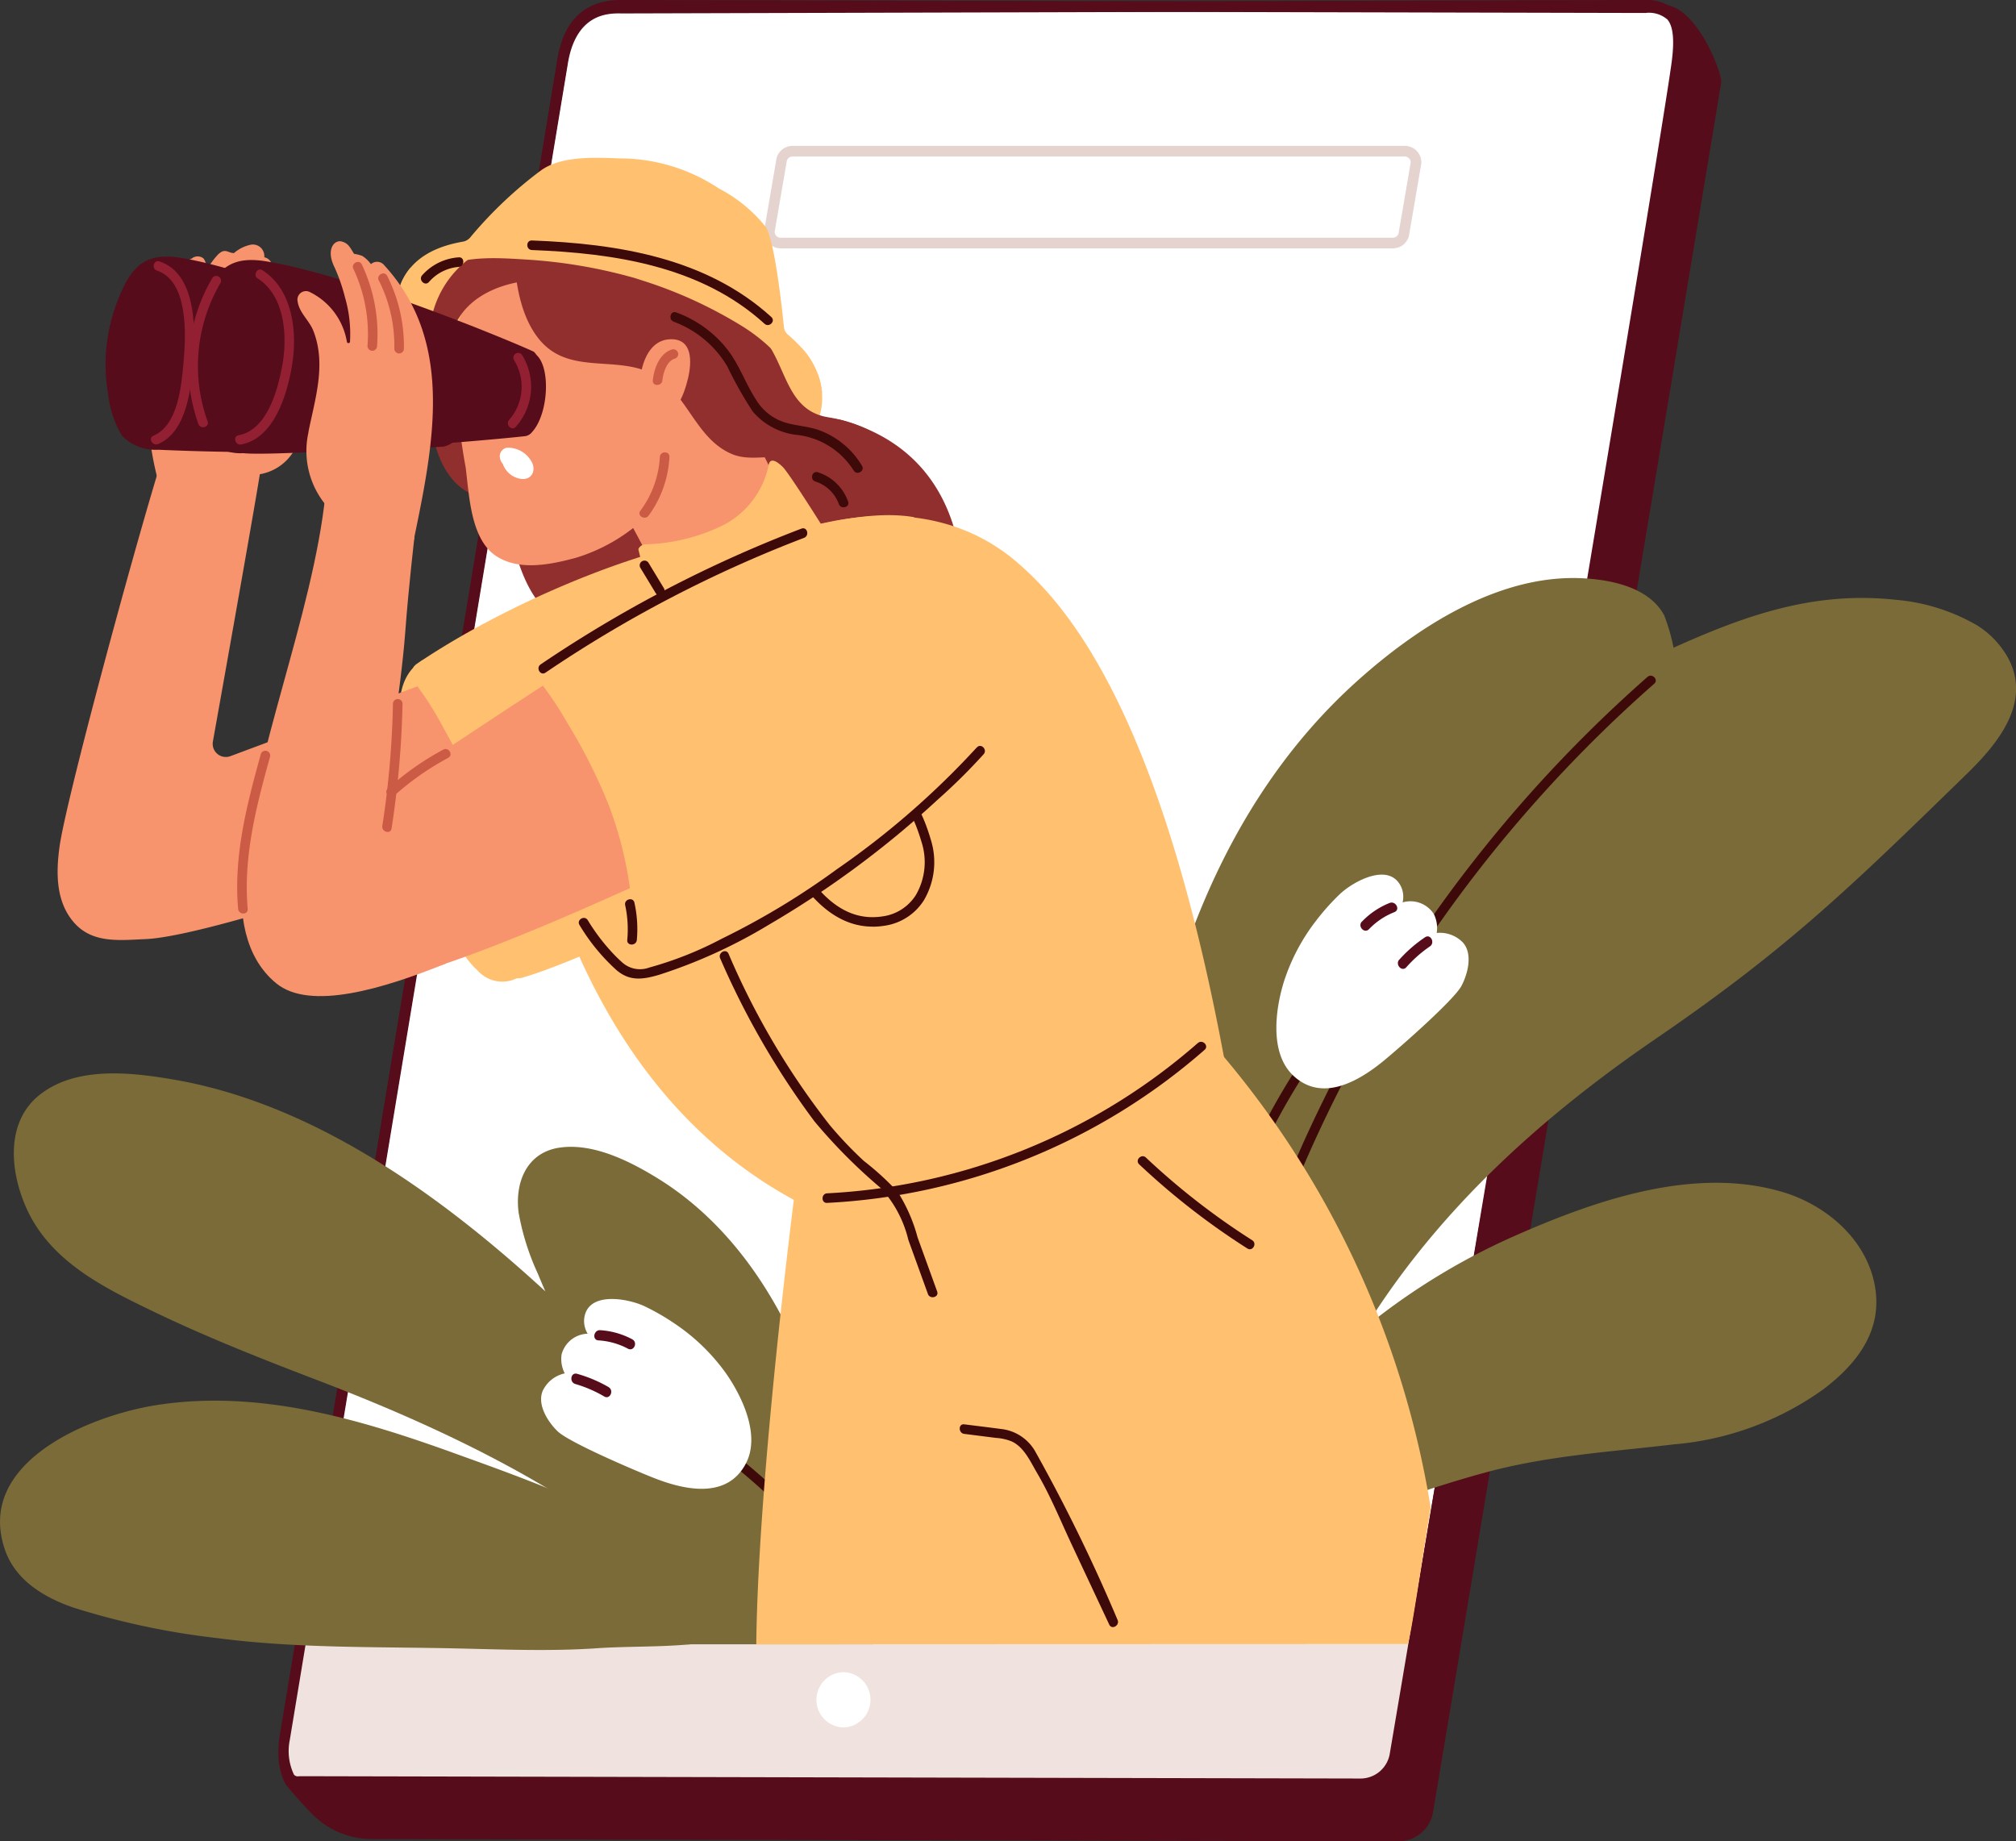 <svg id="Group_2966" data-name="Group 2966" xmlns="http://www.w3.org/2000/svg" xmlns:xlink="http://www.w3.org/1999/xlink" width="141.904" height="129.606" viewBox="0 0 141.904 129.606">
  <rect x="0" y="0" width="141.904" height="129.606" fill="#333333" stroke="none"/>
  <defs>
    <clipPath id="clip-path">
      <rect id="Rectangle_1792" data-name="Rectangle 1792" width="141.904" height="129.606" fill="none"/>
    </clipPath>
  </defs>
  <g id="Group_2966-2" data-name="Group 2966" clip-path="url(#clip-path)">
    <path id="Path_6793" data-name="Path 6793" d="M38.991,61.591a3.077,3.077,0,0,1-1.769-.025c-.477-.164-.743-.4-.686-.937a15.2,15.2,0,0,1,.653-3.382,8.842,8.842,0,0,1,1.62-3.138c.449-.656,1.58-1.714.863-2.587-.989-1.2-2.542.611-3.641,2.254,0-.058,0-.117,0-.176a24.923,24.923,0,0,0,1.679-2.426c.372-.734.35-1.716-.372-1.879a.809.809,0,0,0-.915-.888A2.626,2.626,0,0,0,35.208,49c-.332.014-.541-.268-.886-.081a1.291,1.291,0,0,0-.337.292,5.244,5.244,0,0,0-.789,1.176,1.061,1.061,0,0,0-.136-1.009.658.658,0,0,0-.839.018.57.57,0,0,0-.259.161c-3.429,3.618-3.295,10.728-2.18,15.154.083.329,5.238.046,6.692-.093a3.476,3.476,0,0,0,3.268-2.385.61.61,0,0,0-.751-.643" transform="translate(-18.737 -31.188)" fill="#f7946d"/>
    <path id="Path_6794" data-name="Path 6794" d="M156.874,6.445c-1.058,6.516-20.23,121.478-20.27,121.687a2.469,2.469,0,0,1-2.384,2.1l-72.346-.159a5.874,5.874,0,0,1-4.215-1.8c-.606-.628-1.247-1.325-1.728-1.925-.527-.656-.665-1.955-.235-4.419L78.554,6.272a1.552,1.552,0,0,1,1.481-1.233L152.508,1c2.436-.469,4.477,4.761,4.366,5.446" transform="translate(-35.725 -0.624)" fill="#560c1b"/>
    <path id="Path_6795" data-name="Path 6795" d="M154.634,3.38c-.207,5.129-12.117,72.806-17.446,104.77-.511,3.057-.967,5.781-1.351,8.083-.843,5.063-1.346,8.083-1.355,8.115a2.465,2.465,0,0,1-2.385,2.1l-74.737-.164c-.823,0-1.051-2.977-1.051-2.977L75.864,5.225c.639-4.242,3.6-3.973,4.3-3.969l71.732-.2c.7,0,2.829.116,2.74,2.327" transform="translate(-36.285 -0.679)" fill="#fff"/>
    <path id="Path_6796" data-name="Path 6796" d="M131.428,126.142l-74.746-.164c-1.017,0-1.328-2.083-1.423-3.322a.36.36,0,0,1,0-.09L74.817,4.486C75.252,1.593,76.786.167,79.38.2l.106,0L151.215,0a3.305,3.305,0,0,1,2.5.857,2.438,2.438,0,0,1,.62,1.859c-.142,3.52-5.635,35.577-10.947,66.58-2.472,14.428-4.807,28.056-6.5,38.236-.511,3.057-.967,5.782-1.35,8.083-1.347,8.092-1.352,8.111-1.361,8.145a2.816,2.816,0,0,1-2.74,2.381m-75.419-3.5a5.046,5.046,0,0,0,.686,2.588l74.725.162a2.088,2.088,0,0,0,2.017-1.792c.025-.133.654-3.91,1.353-8.107.383-2.3.839-5.027,1.35-8.083,1.7-10.182,4.033-23.811,6.505-38.24,5.061-29.536,10.8-63.013,10.937-66.484l.374.015-.374-.015a1.7,1.7,0,0,0-.413-1.312,2.686,2.686,0,0,0-1.955-.626l-71.729.2-.12,0C78.474.931,76.116.884,75.556,4.6Z" transform="translate(-35.607 -0.001)" fill="#560c1b"/>
    <path id="Path_6797" data-name="Path 6797" d="M56.981,325.417q-.124.844-.249,1.689c-.076.594-.153,1.187-.244,1.777a25.423,25.423,0,0,1-.672,3.731.976.976,0,0,1-.071.188c-.147.871-.165,2.265,1.209,2.291l74.739.164a2.465,2.465,0,0,0,2.382-2.081c.009-.05.488-2.921,1.3-7.759Z" transform="translate(-35.877 -209.69)" fill="#f0e3df"/>
    <path id="Path_6798" data-name="Path 6798" d="M163.438,330.974a1.945,1.945,0,0,0-.009,3.889,1.945,1.945,0,0,0,.009-3.889" transform="translate(-104.064 -213.271)" fill="#fff"/>
    <path id="Path_6799" data-name="Path 6799" d="M131.324,125.942,56.6,125.778a1.115,1.115,0,0,1-.932-.33c-.784-.8-.538-2.839-.507-3.069L74.716,4.287C75.154,1.414,76.687-.032,79.3,0h.087l71.948.167a2.667,2.667,0,0,1,2.1.718c.555.643.71,1.755.489,3.5-.856,6.723-19.71,118.4-19.853,119.154a2.828,2.828,0,0,1-2.746,2.4m-74.744-.913,74.739.164a2.091,2.091,0,0,0,2.016-1.793c.164-.925,19.017-112.606,19.845-119.109.191-1.5.089-2.451-.312-2.915a1.977,1.977,0,0,0-1.546-.458L79.287.751C78.479.736,76.019.712,75.455,4.4L55.9,122.489a3.868,3.868,0,0,0,.3,2.435.367.367,0,0,0,.337.107l.042,0" transform="translate(-35.504 -0.001)" fill="#560c1b"/>
    <path id="Path_6800" data-name="Path 6800" d="M88.2,148.489q-.278-1.918-.557-3.836c-.382-2.631-.666-5.3-1.241-7.9-.429-1.938-1.069-4.36-2.668-5.685-.85-.7-2.707-1.408-3.476-.318a.178.178,0,0,0-.138.054c-1.553,1.5-1.014,4.271-.748,6.168a61.78,61.78,0,0,0,2.077,8.618c.642,2.2,1.355,5.007,3.118,6.612a2.322,2.322,0,0,0,3.881-.642.144.144,0,0,0-.014-.133,7.278,7.278,0,0,0-.234-2.937" transform="translate(-50.948 -83.889)" fill="#ffc070"/>
    <path id="Path_6801" data-name="Path 6801" d="M42.891,103.286,23.564,110.5a.925.925,0,0,1-1.228-1.03c.874-4.891,3.474-19.476,3.414-19.575a.569.569,0,0,0-.387-.766c-3.022-.828-6.679.666-6.787,1.018-1.97,6.436-6.614,23.577-7.04,26.764-.245,1.83-.257,3.858,1.045,5.323s3.21,1.217,5.018,1.142c5.1-.213,26.448-7.628,31.469-10.6.442-.262-4.512-6.065-6.177-9.49" transform="translate(-7.351 -57.273)" fill="#f7946d"/>
    <path id="Path_6802" data-name="Path 6802" d="M113.891,67.393c-.24-.068-6.695-1.132-9.581-1.437a11.8,11.8,0,0,1-4.891-1.367,11.478,11.478,0,0,1-2.834-2.981,7.524,7.524,0,0,0-5.124-2.776c-1.982-.264-4.488-.344-6.071,1.05a.515.515,0,0,0-.193.414.614.614,0,0,0-.234.427c-.337,3.037-.907,9.844,2.6,11.755,2.151,1.171,2.788,2.815,3.589,5.117.927,2.664,2.488,4.617,5.818,4.8,3.659.2,7.265-1.285,10.714-2.272A26.288,26.288,0,0,1,114.607,79c2.206-.028,5.037-.09,6.885,1.245a.6.6,0,0,0,.9-.517c-.022-5.835-2.445-10.628-8.5-12.331" transform="translate(-54.585 -37.809)" fill="#912f2e"/>
    <path id="Path_6803" data-name="Path 6803" d="M108.718,105.759c-6.317-1.321-19.287,3.877-26.814,8.978-.78.528-.033,1.5.352,2.024a24.114,24.114,0,0,1,1.557,2.566,38.714,38.714,0,0,1,2.71,5.853,26.336,26.336,0,0,1,1.347,10.887,1.246,1.246,0,0,0,1.371.788c4.308-1.186,22.137-9.081,24.572-15.812,1.367-3.779-5.051-15.294-5.095-15.285" transform="translate(-52.557 -68.014)" fill="#ffc070"/>
    <path id="Path_6804" data-name="Path 6804" d="M50.473,252.636H63.214c-.387-2.288-1.225-5.372-1.319-5.914q-.411-2.4-.915-4.78a54.078,54.078,0,0,0-2.813-9.461c-2.081-5.02-5.369-9.707-10.049-12.609-1.959-1.215-4.558-2.537-6.938-2.2-2.332.326-3.183,2.447-2.908,4.574a17.4,17.4,0,0,0,1.353,4.3q.257.625.528,1.244c-7.491-6.886-16.4-13.229-26.164-14.906-2.986-.513-6.854-.961-9.423,1.069-2.478,1.957-2.08,5.536-.878,8.116,1.718,3.685,5.491,5.514,8.977,7.19,3.763,1.808,7.653,3.335,11.55,4.827,8.763,3.354,17.794,7.669,24.719,13.8a46.944,46.944,0,0,1,1.537,4.76" transform="translate(-1.767 -136.894)" fill="#7a6b38"/>
    <path id="Path_6805" data-name="Path 6805" d="M283.979,117.631a13.694,13.694,0,0,0-5.489-1.689c-5.755-.635-10.564,1.06-15.691,3.368a13.492,13.492,0,0,0-.66-2.284c-1.044-1.942-3.655-2.489-5.658-2.6-5.942-.337-11.732,3.435-15.968,7.244-9.647,8.677-13.926,21.388-15.482,33.943-.062.5.437.67.812.51,1.224,3.608,2.356,7.3,3.873,10.777.062.142.13.278.2.415-.01.162-.022.323-.03.485a.543.543,0,0,0,.642.572,16.247,16.247,0,0,0,6.017,4.857c-.308.7.724,1.31,1.035.6,5.081-11.541,13.728-19.991,24-27.016,9.3-6.363,13.7-10.674,21.832-18.592,2.143-2.087,4.57-4.958,2.993-8.082a6.3,6.3,0,0,0-2.42-2.51" transform="translate(-145 -73.718)" fill="#7a6b38"/>
    <path id="Path_6806" data-name="Path 6806" d="M48.19,294.416a16.213,16.213,0,0,0,4.638-.954c-.759-.64-3.058-2.089-3.121-3.227a.693.693,0,0,0-.255-.491c-5-4.374-11.32-6.591-17.477-8.814-6.684-2.413-13.732-4.493-20.9-3.395-4.634.71-12.882,3.988-10.718,10.216.748,2.152,2.792,3.359,4.843,4.057a53.8,53.8,0,0,0,10.139,2.144c5.664.738,11.363.592,17.067.726,3.184.075,6.415.2,9.593-.017,2-.136,4.122-.082,6.193-.245" transform="translate(0 -178.641)" fill="#7a6b38"/>
    <path id="Path_6807" data-name="Path 6807" d="M277.652,133.823a96.474,96.474,0,0,0-26.706,38.833c-.151.406.5.582.65.179A95.849,95.849,0,0,1,278.128,134.3c.326-.287-.152-.762-.476-.476" transform="translate(-161.688 -86.175)" fill="#3d0a09"/>
    <path id="Path_6808" data-name="Path 6808" d="M140.811,285.662A47.974,47.974,0,0,1,151.393,296.6c.246.353.83.016.581-.34a48.966,48.966,0,0,0-10.823-11.183c-.347-.26-.683.324-.34.581" transform="translate(-90.642 -183.657)" fill="#3d0a09"/>
    <path id="Path_6809" data-name="Path 6809" d="M120.081,262.3a13.972,13.972,0,0,0-3.526-3.422,16.061,16.061,0,0,0-2.153-1.249c-1.165-.56-4.119-1.13-4.279.937a1.738,1.738,0,0,0,.25.984,1.96,1.96,0,0,0-1.836,1.469,2.237,2.237,0,0,0,.223,1.324,2.243,2.243,0,0,0-1.546,1.22c-.422.977.367,2.207,1.051,2.863.815.783,5.495,2.782,6.839,3.306,2.167.844,5.1,1.451,6.405-1.043,1.05-2-.272-4.748-1.427-6.39" transform="translate(-69.009 -165.672)" fill="#fff"/>
    <path id="Path_6810" data-name="Path 6810" d="M120.3,263.926a5.548,5.548,0,0,0-2.255-.641c-.463-.029-.591.688-.124.718a5.034,5.034,0,0,1,2.074.585c.415.22.717-.443.3-.662" transform="translate(-75.794 -169.654)" fill="#560c1b"/>
    <path id="Path_6811" data-name="Path 6811" d="M115.709,272.826a9.665,9.665,0,0,0-2.214-.934c-.451-.129-.57.59-.124.718a8.929,8.929,0,0,1,2.033.878c.406.236.706-.428.3-.662" transform="translate(-72.872 -175.19)" fill="#560c1b"/>
    <path id="Path_6812" data-name="Path 6812" d="M247.382,206.656a48.773,48.773,0,0,0-6.765,13.923.337.337,0,0,0,.649.179,48.206,48.206,0,0,1,6.7-13.762c.249-.356-.334-.693-.582-.34" transform="translate(-155.037 -133.068)" fill="#3d0a09"/>
    <path id="Path_6813" data-name="Path 6813" d="M253.773,187.22c2.02,1.963,4.614.475,6.412-1,1.115-.916,4.94-4.271,5.472-5.269.446-.836.813-2.251.108-3.048a2.244,2.244,0,0,0-1.849-.679,2.238,2.238,0,0,0-.2-1.328,1.96,1.96,0,0,0-2.2-.825,1.739,1.739,0,0,0-.069-1.013c-.8-1.915-3.425-.455-4.359.44a16.132,16.132,0,0,0-1.658,1.856,13.976,13.976,0,0,0-2.286,4.349c-.587,1.92-.99,4.941.631,6.517" transform="translate(-162.787 -111.553)" fill="#fff"/>
    <path id="Path_6814" data-name="Path 6814" d="M269.382,179.985a5.543,5.543,0,0,1,1.943-1.31c.431-.172.776.47.341.644a5.029,5.029,0,0,0-1.789,1.2c-.326.339-.819-.2-.5-.534" transform="translate(-173.515 -115.115)" fill="#560c1b"/>
    <path id="Path_6815" data-name="Path 6815" d="M276.79,186.974A9.654,9.654,0,0,1,278.6,185.4c.388-.263.725.383.341.644a8.923,8.923,0,0,0-1.659,1.467c-.312.351-.8-.187-.5-.535" transform="translate(-178.293 -119.426)" fill="#560c1b"/>
    <path id="Path_6816" data-name="Path 6816" d="M291.227,241.834c-.39-3.529-3.377-6.153-6.643-7.1-6.244-1.811-13.174.638-18.861,3.149a46.676,46.676,0,0,0-17.471,13.467.647.647,0,0,0-1.023.611c.025.18.055.377.091.585-.053.07-.107.138-.16.208a.528.528,0,0,0,.371.842c.531,2.277,1.685,5.086,4.06,4.792,1.861-.23,3.773-1.21,5.54-1.813,2.19-.747,4.391-1.47,6.625-2.077,4.388-1.191,8.782-1.445,13.269-1.978a21.064,21.064,0,0,0,10.5-3.87c2.217-1.678,4.023-3.885,3.7-6.817" transform="translate(-159.189 -150.853)" fill="#7a6b38"/>
    <path id="Path_6817" data-name="Path 6817" d="M197.158,238.484c-.511,3.057-1.446,9.514-1.626,9.622l-45.845.016c.1-9.206,1.678-23.626,2.741-32.064-2.665-6.049,23.039-9.294,28-10.085a.735.735,0,0,1,1.259-.267,65.442,65.442,0,0,1,15.467,32.778" transform="translate(-96.454 -132.381)" fill="#ffc070"/>
    <path id="Path_6818" data-name="Path 6818" d="M148.426,140.225c-4.528-24.356-11.041-31.833-14.6-34.879-6.133-5.241-14.669-3.329-21.114.143-4.846,2.61-9.1,6.17-13.345,9.662-2.6,2.138-2.637,2.69-2.578,2.871a13.291,13.291,0,0,0-.021,3.748c.52,3.638,4.313,6.992,4.549,7,3.46,9.935,9.45,18.4,19.331,22.705.05.035,27.794-11.182,27.782-11.246" transform="translate(-62.269 -65.794)" fill="#ffc070"/>
    <path id="Path_6819" data-name="Path 6819" d="M112.893,146.964q-.346-1.908-.691-3.814c-.474-2.616-.851-5.276-1.517-7.852-.5-1.921-1.221-4.32-2.865-5.588-.874-.674-2.754-1.312-3.485-.2a.181.181,0,0,0-.136.059c-1.5,1.548-.864,4.3-.531,6.191a61.779,61.779,0,0,0,2.377,8.539c.718,2.179,1.529,4.956,3.348,6.5a2.322,2.322,0,0,0,3.856-.777.145.145,0,0,0-.019-.133,7.281,7.281,0,0,0-.337-2.928" transform="translate(-66.528 -83.064)" fill="#ffc070"/>
    <path id="Path_6820" data-name="Path 6820" d="M196.182,66.385H153.088a.791.791,0,0,1-.789-.851l.837-4.885a.791.791,0,0,1,.789-.731H197.02a.791.791,0,0,1,.789.851l-.837,4.885a.791.791,0,0,1-.789.731" transform="translate(-98.136 -38.61)" fill="#fff"/>
    <path id="Path_6821" data-name="Path 6821" d="M195.5,66.082H152.41a1.166,1.166,0,0,1-1.162-1.254l.841-4.919a1.161,1.161,0,0,1,1.158-1.042h43.095A1.165,1.165,0,0,1,197.5,60.12l-.842,4.92a1.161,1.161,0,0,1-1.158,1.042m-42.257-6.467a.419.419,0,0,0-.416.386l-.842,4.92a.422.422,0,0,0,.42.413H195.5a.42.42,0,0,0,.416-.386l.841-4.919a.409.409,0,0,0-.114-.28.415.415,0,0,0-.306-.133Z" transform="translate(-97.458 -48.6)" fill="#e5d3cf"/>
    <path id="Path_6822" data-name="Path 6822" d="M160.66,165.625c-2.066,0-3.922-1.29-5.524-3.845-.655-.888-1.346-1.937-1.072-2.867a2.372,2.372,0,0,1,1.623-1.4c5.859-2.234,6.778-1.687,7.079-1.507.962.573,1.61,2.211,1.984,3.485a5.286,5.286,0,0,1-.484,4.28,3.946,3.946,0,0,1-2.832,1.8,5.181,5.181,0,0,1-.775.059m1.212-9.144c-.752,0-2.388.3-5.945,1.656-.7.266-1.107.591-1.217.965-.178.6.367,1.462.982,2.3,1.682,2.68,3.523,3.817,5.642,3.5a3.292,3.292,0,0,0,2.365-1.5,4.609,4.609,0,0,0,.406-3.728c-.482-1.637-1.079-2.737-1.683-3.1a1.1,1.1,0,0,0-.549-.1" transform="translate(-99.235 -100.4)" fill="#3d0a09"/>
    <path id="Path_6823" data-name="Path 6823" d="M88.039,131.283a9.241,9.241,0,0,0-5.233-5.29c-1.13.814-2.266,1.626-3.449,2.38-4.081,2.6-10.391,6.831-14.434,9.49-.226.007-4.456,7.164-3.555,11.712.879,4.437,21.5-5.5,26.653-7.784q1.016-.451,2.03-.905a22,22,0,0,0-2.012-9.6" transform="translate(-39.463 -81.187)" fill="#f7946d"/>
    <path id="Path_6824" data-name="Path 6824" d="M108.3,57.176c-.664-1.519-3.321-2.414-4.59-3.414a40.086,40.086,0,0,0-4.285-3.372,21.147,21.147,0,0,0-10.521-2.471c-2.706,0-6.32-.27-8.3,1.872-.2-.009-.869-.193-1.019,0-3.4,4.386,4.637,7.831,7.175,8.828,4.672,1.835,9.957,3.866,15,4.282,1.155.1,1.017-.641,2.171-.752.334-.032,2.9.59,2.95.329a4.611,4.611,0,0,0,1.424-5.3" transform="translate(-50.752 -30.87)" fill="#ffc070"/>
    <path id="Path_6825" data-name="Path 6825" d="M45.682,58.131a.5.5,0,0,0-.257-.267c-1.565-.727-12.974-5.955-19.2-6.98-2.694-.444-3.618.735-4.549,3.192a12.214,12.214,0,0,0-.612,6.326,7.437,7.437,0,0,0,.981,2.993,3.334,3.334,0,0,0,2.571.992,184.278,184.278,0,0,0,20.063-.22c.112-.013.616-.183.726-.394a8.19,8.19,0,0,0,.277-5.641" transform="translate(-13.464 -32.729)" fill="#560c1b"/>
    <path id="Path_6826" data-name="Path 6826" d="M59.563,126.885c-.225-2.058-1.675-3.65-1.679-5.766-.007-4.9,1.084-9.88,1.443-14.77.216-2.932.633-6.512.633-6.512-2.337-1.884-6.058-4.94-6.269-2.96-.9,8.457-5.091,18.232-5.84,26.614-.246,2.754.1,5.861,2.382,7.734,2.381,1.953,7.534.383,11.932-1.388.253-.1-2.435-1.423-2.6-2.953" transform="translate(-30.79 -62.011)" fill="#f7946d"/>
    <path id="Path_6827" data-name="Path 6827" d="M140.326,83.128c-3.569-1.142-5.348-4.615-6.957-7.715q-2.861-5.511-5.23-11.251a.436.436,0,0,0-.176-.208c-.079-.406-.727-.537-.8-.064-.74,4.487-3.8,8.04-5.463,12.182-.123.3.132.5.393.5.774,1.368,1.519,2.75,2.217,4.158a15.763,15.763,0,0,1,1.089,2.636,3.547,3.547,0,0,1-.888,3.44c-.323.432.406.85.725.422,5.288.71,11.416,1.229,15.21-3.282a.6.6,0,0,0-.116-.817" transform="translate(-78.397 -40.974)" fill="#f7946d"/>
    <path id="Path_6828" data-name="Path 6828" d="M108.376,47.2a7.022,7.022,0,0,0-5.127-4.928c-5.295-1.275-12.717,3.128-13.171,8.723a43.046,43.046,0,0,0,.7,8.968c.262,1.96.331,5.152,2.23,6.321,1.625,1,3.776.541,5.494.085a12.4,12.4,0,0,0,7.914-7.193c1.592-3.449,3.008-8.22,1.959-11.976" transform="translate(-58.006 -27.094)" fill="#f7946d"/>
    <path id="Path_6829" data-name="Path 6829" d="M92.555,47.283a7.014,7.014,0,0,0-7.536,7.453c.006.118.11.913.157,1.237.111.76,1.157.439,1.156-.324-.005-3.629,2.833-5.116,5.632-5.44a.656.656,0,0,0,.565-.744.64.64,0,0,0,.314-.523,1.878,1.878,0,0,1,.194-.687.637.637,0,0,0-.483-.972" transform="translate(-54.777 -30.457)" fill="#912f2e"/>
    <path id="Path_6830" data-name="Path 6830" d="M62.048,58.166c-.093-.088-.141-.213-.257-.267-1.565-.727-12.584-5.318-18.81-6.343-2.694-.443-3.618.735-4.549,3.192a12.206,12.206,0,0,0-.612,6.326,7.427,7.427,0,0,0,.98,2.993,3.334,3.334,0,0,0,2.572.993c2.218.234,15.234-.689,19.874-1.2a.77.77,0,0,0,.467-.288c1.135-1.236,1.326-4.455.335-5.4" transform="translate(-24.26 -33.162)" fill="#560c1b"/>
    <path id="Path_6831" data-name="Path 6831" d="M132.289,102.1c-6.36-1.1-19.14,4.551-26.482,9.911-.761.555.02,1.5.422,2.011a24.176,24.176,0,0,1,1.647,2.51,38.768,38.768,0,0,1,2.913,5.755,26.339,26.339,0,0,1,1.727,10.833.741.741,0,0,0,.952.749.749.749,0,0,0,.446-.009c4.263-1.337,21.472-10.164,23.67-16.977,1.234-3.824-5.251-14.794-5.294-14.783" transform="translate(-67.973 -65.7)" fill="#ffc070"/>
    <path id="Path_6832" data-name="Path 6832" d="M189.22,206.293a42.937,42.937,0,0,1-26.089,10.577c-.431.021-.434.7,0,.674A43.679,43.679,0,0,0,189.7,206.769c.326-.287-.152-.761-.476-.476" transform="translate(-104.908 -132.873)" fill="#3d0a09"/>
    <path id="Path_6833" data-name="Path 6833" d="M190.273,282.584l2.233.283a3.521,3.521,0,0,1,1.124.256c.865.414,1.293,1.406,1.76,2.2.95,1.615,1.665,3.385,2.46,5.08l2.629,5.607c.184.392.765.051.582-.34a119.243,119.243,0,0,0-5.751-11.777,3.164,3.164,0,0,0-2.484-1.658c-.85-.114-1.7-.215-2.552-.323-.429-.054-.425.62,0,.674" transform="translate(-122.4 -181.654)" fill="#3d0a09"/>
    <path id="Path_6834" data-name="Path 6834" d="M225.3,229.425a51.067,51.067,0,0,0,7.615,5.924c.367.233.705-.35.34-.582a50.133,50.133,0,0,1-7.479-5.818c-.315-.3-.792.178-.476.476" transform="translate(-145.114 -147.468)" fill="#3d0a09"/>
    <path id="Path_6835" data-name="Path 6835" d="M142.576,147.724a58.443,58.443,0,0,1-9.844,8.573,53.49,53.49,0,0,1-8.116,4.9,25.184,25.184,0,0,1-5.094,2.025,1.873,1.873,0,0,1-1.886-.338,10.4,10.4,0,0,1-.864-.862,13.893,13.893,0,0,1-1.585-2.132c-.226-.369-.809-.031-.581.34a13.889,13.889,0,0,0,2.554,3.131c.947.844,1.87.716,3.031.379a36.346,36.346,0,0,0,7.733-3.524,68.007,68.007,0,0,0,11.884-8.8,41,41,0,0,0,3.245-3.209c.285-.325-.19-.8-.476-.476" transform="translate(-73.815 -95.119)" fill="#3d0a09"/>
    <path id="Path_6836" data-name="Path 6836" d="M123.725,178.409a7.989,7.989,0,0,1,.146,2.445c-.039.431.635.429.674,0a8.586,8.586,0,0,0-.17-2.625c-.092-.423-.742-.244-.65.179" transform="translate(-79.719 -114.691)" fill="#3d0a09"/>
    <path id="Path_6837" data-name="Path 6837" d="M139.913,96.781c-.066-.159-2.65-4.271-3.313-5.075-.046-.056-.928-1.008-1.073-.219a6.137,6.137,0,0,1-3.181,4.222,13.179,13.179,0,0,1-5.509,1.356c-.272.009-.49.276-.475.368a30.137,30.137,0,0,0,.975,3.287,2.139,2.139,0,0,0,.878,1.413c1.161.677,3.311.03,4.508-.231,3.013-.656,7.3-4.871,7.191-5.122" transform="translate(-81.424 -58.751)" fill="#ffc070"/>
    <path id="Path_6838" data-name="Path 6838" d="M125.09,104.586a89.828,89.828,0,0,0-18.356,9.557c-.357.242-.02.826.34.582a89.06,89.06,0,0,1,18.2-9.489c.4-.153.227-.8-.179-.65" transform="translate(-68.678 -67.377)" fill="#3d0a09"/>
    <path id="Path_6839" data-name="Path 6839" d="M126.627,111.439l1.091,1.8a.337.337,0,0,0,.581-.34l-1.091-1.8a.337.337,0,0,0-.581.34" transform="translate(-81.562 -71.486)" fill="#3d0a09"/>
    <path id="Path_6840" data-name="Path 6840" d="M142.5,188.785a57.094,57.094,0,0,0,6.625,11.456,38.069,38.069,0,0,0,4.672,4.7,8.19,8.19,0,0,1,1.943,3.65l1.379,3.81c.146.4.8.23.649-.179l-1.379-3.81a11.419,11.419,0,0,0-1.4-3.2,19.614,19.614,0,0,0-2.378-2.175,27.44,27.44,0,0,1-2.43-2.559,53.629,53.629,0,0,1-7.1-12.035c-.183-.393-.764-.051-.582.34" transform="translate(-91.803 -121.317)" fill="#3d0a09"/>
    <path id="Path_6841" data-name="Path 6841" d="M30.294,52.355c2.241.743,2.033,4.6,1.869,6.437-.147,1.647-.374,4.436-2.123,5.186-.4.171-.054.751.34.582,2.091-.9,2.352-4.163,2.483-6.115.144-2.151.143-5.9-2.391-6.74-.412-.137-.589.514-.179.65" transform="translate(-19.243 -33.305)" fill="#931f33"/>
    <path id="Path_6842" data-name="Path 6842" d="M38.963,54.8a12.215,12.215,0,0,0-.972,10.252c.144.406.8.231.65-.179a11.545,11.545,0,0,1,.9-9.733.337.337,0,0,0-.582-.34" transform="translate(-24.028 -35.21)" fill="#931f33"/>
    <path id="Path_6843" data-name="Path 6843" d="M48.128,53.965c1.974,1.275,2.112,4.2,1.7,6.28C49.5,61.934,48.757,64.631,46.78,65c-.426.079-.245.728.179.65,2.336-.432,3.24-3.53,3.579-5.532.393-2.32.087-5.337-2.071-6.73-.365-.236-.7.347-.34.581" transform="translate(-29.987 -34.364)" fill="#931f33"/>
    <path id="Path_6844" data-name="Path 6844" d="M76.412,138.7a64.056,64.056,0,0,1-.748,8.6c-.066.424.583.607.65.179a65.376,65.376,0,0,0,.772-8.777.337.337,0,0,0-.674,0" transform="translate(-48.753 -89.162)" fill="#cb5b45"/>
    <path id="Path_6845" data-name="Path 6845" d="M123.824,57.952c-2.521-.409-2.852-2.781-3.932-4.692a20.79,20.79,0,0,0-3.518-4.532.561.561,0,0,0-.369-.171c-1.874-1.251-4.019-1.611-6.2-2.247-2.456-.717-4.565-2.184-7.175-1.881a.611.611,0,0,0-.911.506c-.053,2.422.186,5.719,1.876,7.651,2,2.285,5.08,1.107,7.559,2.166,2.716,1.16,3.2,4.642,5.9,5.787,1.094.464,2.208.139,3.366.246a7.71,7.71,0,0,1,5.313,3.037.527.527,0,0,0,.22.212.654.654,0,0,0,.531.068,17.206,17.206,0,0,1,2.746.229c.347.058.8-.154.759-.578-.309-3.489-2.912-5.274-6.165-5.8" transform="translate(-65.543 -28.583)" fill="#912f2e"/>
    <path id="Path_6846" data-name="Path 6846" d="M48.608,148.859c-.984,3.551-1.923,7.169-1.594,10.885.038.429.712.432.674,0-.324-3.66.6-7.209,1.57-10.706a.337.337,0,0,0-.65-.179" transform="translate(-30.252 -95.767)" fill="#cb5b45"/>
    <path id="Path_6847" data-name="Path 6847" d="M80.459,148.3a20.133,20.133,0,0,0-3.9,2.743c-.324.29.154.765.477.476a19.377,19.377,0,0,1,3.768-2.638c.382-.206.042-.787-.34-.582" transform="translate(-49.26 -95.534)" fill="#cb5b45"/>
    <path id="Path_6848" data-name="Path 6848" d="M106.321,45.806a4.026,4.026,0,0,1,.367.581,6.72,6.72,0,0,1,2.176,1.4,5.415,5.415,0,0,0-1.228-2.941,12.581,12.581,0,0,0-1.188-1.174.778.778,0,0,1-.268-.51c-.127-1.259-.64-6.009-1.271-7.043A10.241,10.241,0,0,0,101.6,33.4a12.6,12.6,0,0,0-7.02-2.118c-1.667-.067-4.095-.191-5.523.86a29.17,29.17,0,0,0-4.908,4.641.907.907,0,0,1-.528.352c-1.859.315-3.55,1.085-4.349,2.827,0,.011-.007.022-.011.033s-.018.033-.026.052a1.194,1.194,0,0,0-.086.559c.472.144.95.265,1.432.367a.669.669,0,0,0-.066-.224c1.053-2.883,5.2-2.488,7.686-2.337A35.938,35.938,0,0,1,95.666,39.7c.189.061.378.119.567.182a31.277,31.277,0,0,1,7,3.206,12.3,12.3,0,0,1,3.088,2.717" transform="translate(-50.999 -20.132)" fill="#ffc070"/>
    <path id="Path_6849" data-name="Path 6849" d="M83.878,52.669a3.1,3.1,0,0,1,2.094-1.062c.429-.034.433-.708,0-.674a3.782,3.782,0,0,0-2.57,1.26c-.287.323.188.8.476.476" transform="translate(-53.685 -32.819)" fill="#3d0a09"/>
    <path id="Path_6850" data-name="Path 6850" d="M104.7,48.27c5.8.219,11.921,1.138,16.375,5.191.32.291.8-.184.476-.477-4.594-4.18-10.862-5.162-16.851-5.388-.434-.016-.433.657,0,.674" transform="translate(-67.259 -30.67)" fill="#3d0a09"/>
    <path id="Path_6851" data-name="Path 6851" d="M100.943,70.328a3.541,3.541,0,0,1-.339,4.228c-.281.328.194.807.476.476a4.234,4.234,0,0,0,.444-5.044.337.337,0,0,0-.581.34" transform="translate(-64.771 -44.994)" fill="#931f33"/>
    <path id="Path_6852" data-name="Path 6852" d="M64.951,49.388a.648.648,0,0,0-.893-.025,2.248,2.248,0,0,0-.612-.581,2.741,2.741,0,0,0-.577-.146c-.277-.444-.405-.752-.878-.87-.516-.129-1.123.566-.494,1.82a12.622,12.622,0,0,1,.739,2.132,9.179,9.179,0,0,1,.348,3.1.11.11,0,0,1-.217.018A4.773,4.773,0,0,0,59.7,51.3a.6.6,0,0,0-.807.661c.113.832.812,1.336,1.113,2.1.889,2.27.173,4.608-.3,6.874q-.035.166-.06.335a5.972,5.972,0,0,0,1.2,5c.025.026-.195,2.04-.169,2.065a.611.611,0,0,0,.354.178c.539.46,1.147.841,1.661,1.336a10.877,10.877,0,0,1,1.857,2.386.632.632,0,0,0,.814.256,2.266,2.266,0,0,0,1.144-.951c1.546-7.881,4.055-16.087-1.564-22.156" transform="translate(-37.948 -30.769)" fill="#f7946d"/>
    <path id="Path_6853" data-name="Path 6853" d="M69.885,52.337a10.808,10.808,0,0,1,.987,5.415.337.337,0,0,0,.674,0A11.482,11.482,0,0,0,70.467,52c-.207-.381-.789-.041-.582.34" transform="translate(-45.004 -33.398)" fill="#cb5b45"/>
    <path id="Path_6854" data-name="Path 6854" d="M74.915,54.626A10.2,10.2,0,0,1,76,59.416a.337.337,0,0,0,.674,0,10.954,10.954,0,0,0-1.18-5.13c-.211-.379-.793-.039-.582.34" transform="translate(-48.244 -34.874)" fill="#cb5b45"/>
    <path id="Path_6855" data-name="Path 6855" d="M132.936,62.456a7.358,7.358,0,0,1,3.765,3.133,28.265,28.265,0,0,0,1.789,3.177,4.749,4.749,0,0,0,3.2,1.666,5.449,5.449,0,0,1,3.914,2.5c.227.369.809.031.582-.34a5.865,5.865,0,0,0-3.014-2.5c-.765-.276-1.583-.3-2.359-.531a3.626,3.626,0,0,1-2.08-1.614c-.732-1.117-1.156-2.4-1.969-3.473a8.114,8.114,0,0,0-3.651-2.673c-.406-.153-.582.5-.179.65" transform="translate(-85.514 -39.811)" fill="#3d0a09"/>
    <path id="Path_6856" data-name="Path 6856" d="M160.954,94.1a2.593,2.593,0,0,1,1.655,1.589c.146.4.8.23.65-.179a3.307,3.307,0,0,0-2.125-2.059c-.414-.133-.591.518-.179.649" transform="translate(-103.563 -60.207)" fill="#3d0a09"/>
    <path id="Path_6857" data-name="Path 6857" d="M128.568,67.151c-1.189.088-1.746,1.26-1.941,2.267-.183.945-.485,2.735.736,3.144,1.592.533,2.3-1.594,2.552-2.675.264-1.115.36-2.863-1.346-2.737" transform="translate(-81.484 -43.266)" fill="#f7946d"/>
    <path id="Path_6858" data-name="Path 6858" d="M130.565,69.141c-.889.263-1.273,1.342-1.358,2.176-.044.431.629.428.674,0,.053-.511.3-1.361.864-1.526a.337.337,0,0,0-.179-.65" transform="translate(-83.256 -44.542)" fill="#cb5b45"/>
    <path id="Path_6859" data-name="Path 6859" d="M128,89.868a7,7,0,0,1-1.374,3.787c-.256.35.328.687.581.34a7.635,7.635,0,0,0,1.467-4.127c.025-.433-.649-.432-.674,0" transform="translate(-81.553 -57.7)" fill="#cb5b45"/>
    <path id="Path_6860" data-name="Path 6860" d="M101.135,89.516a1.9,1.9,0,0,0-1.724-.941.611.611,0,0,0-.489.569.826.826,0,0,0,.211.567,1.583,1.583,0,0,0,1.4,1.067c.722.013.95-.713.6-1.262" transform="translate(-63.742 -57.06)" fill="#fff"/>
  </g>
</svg>

